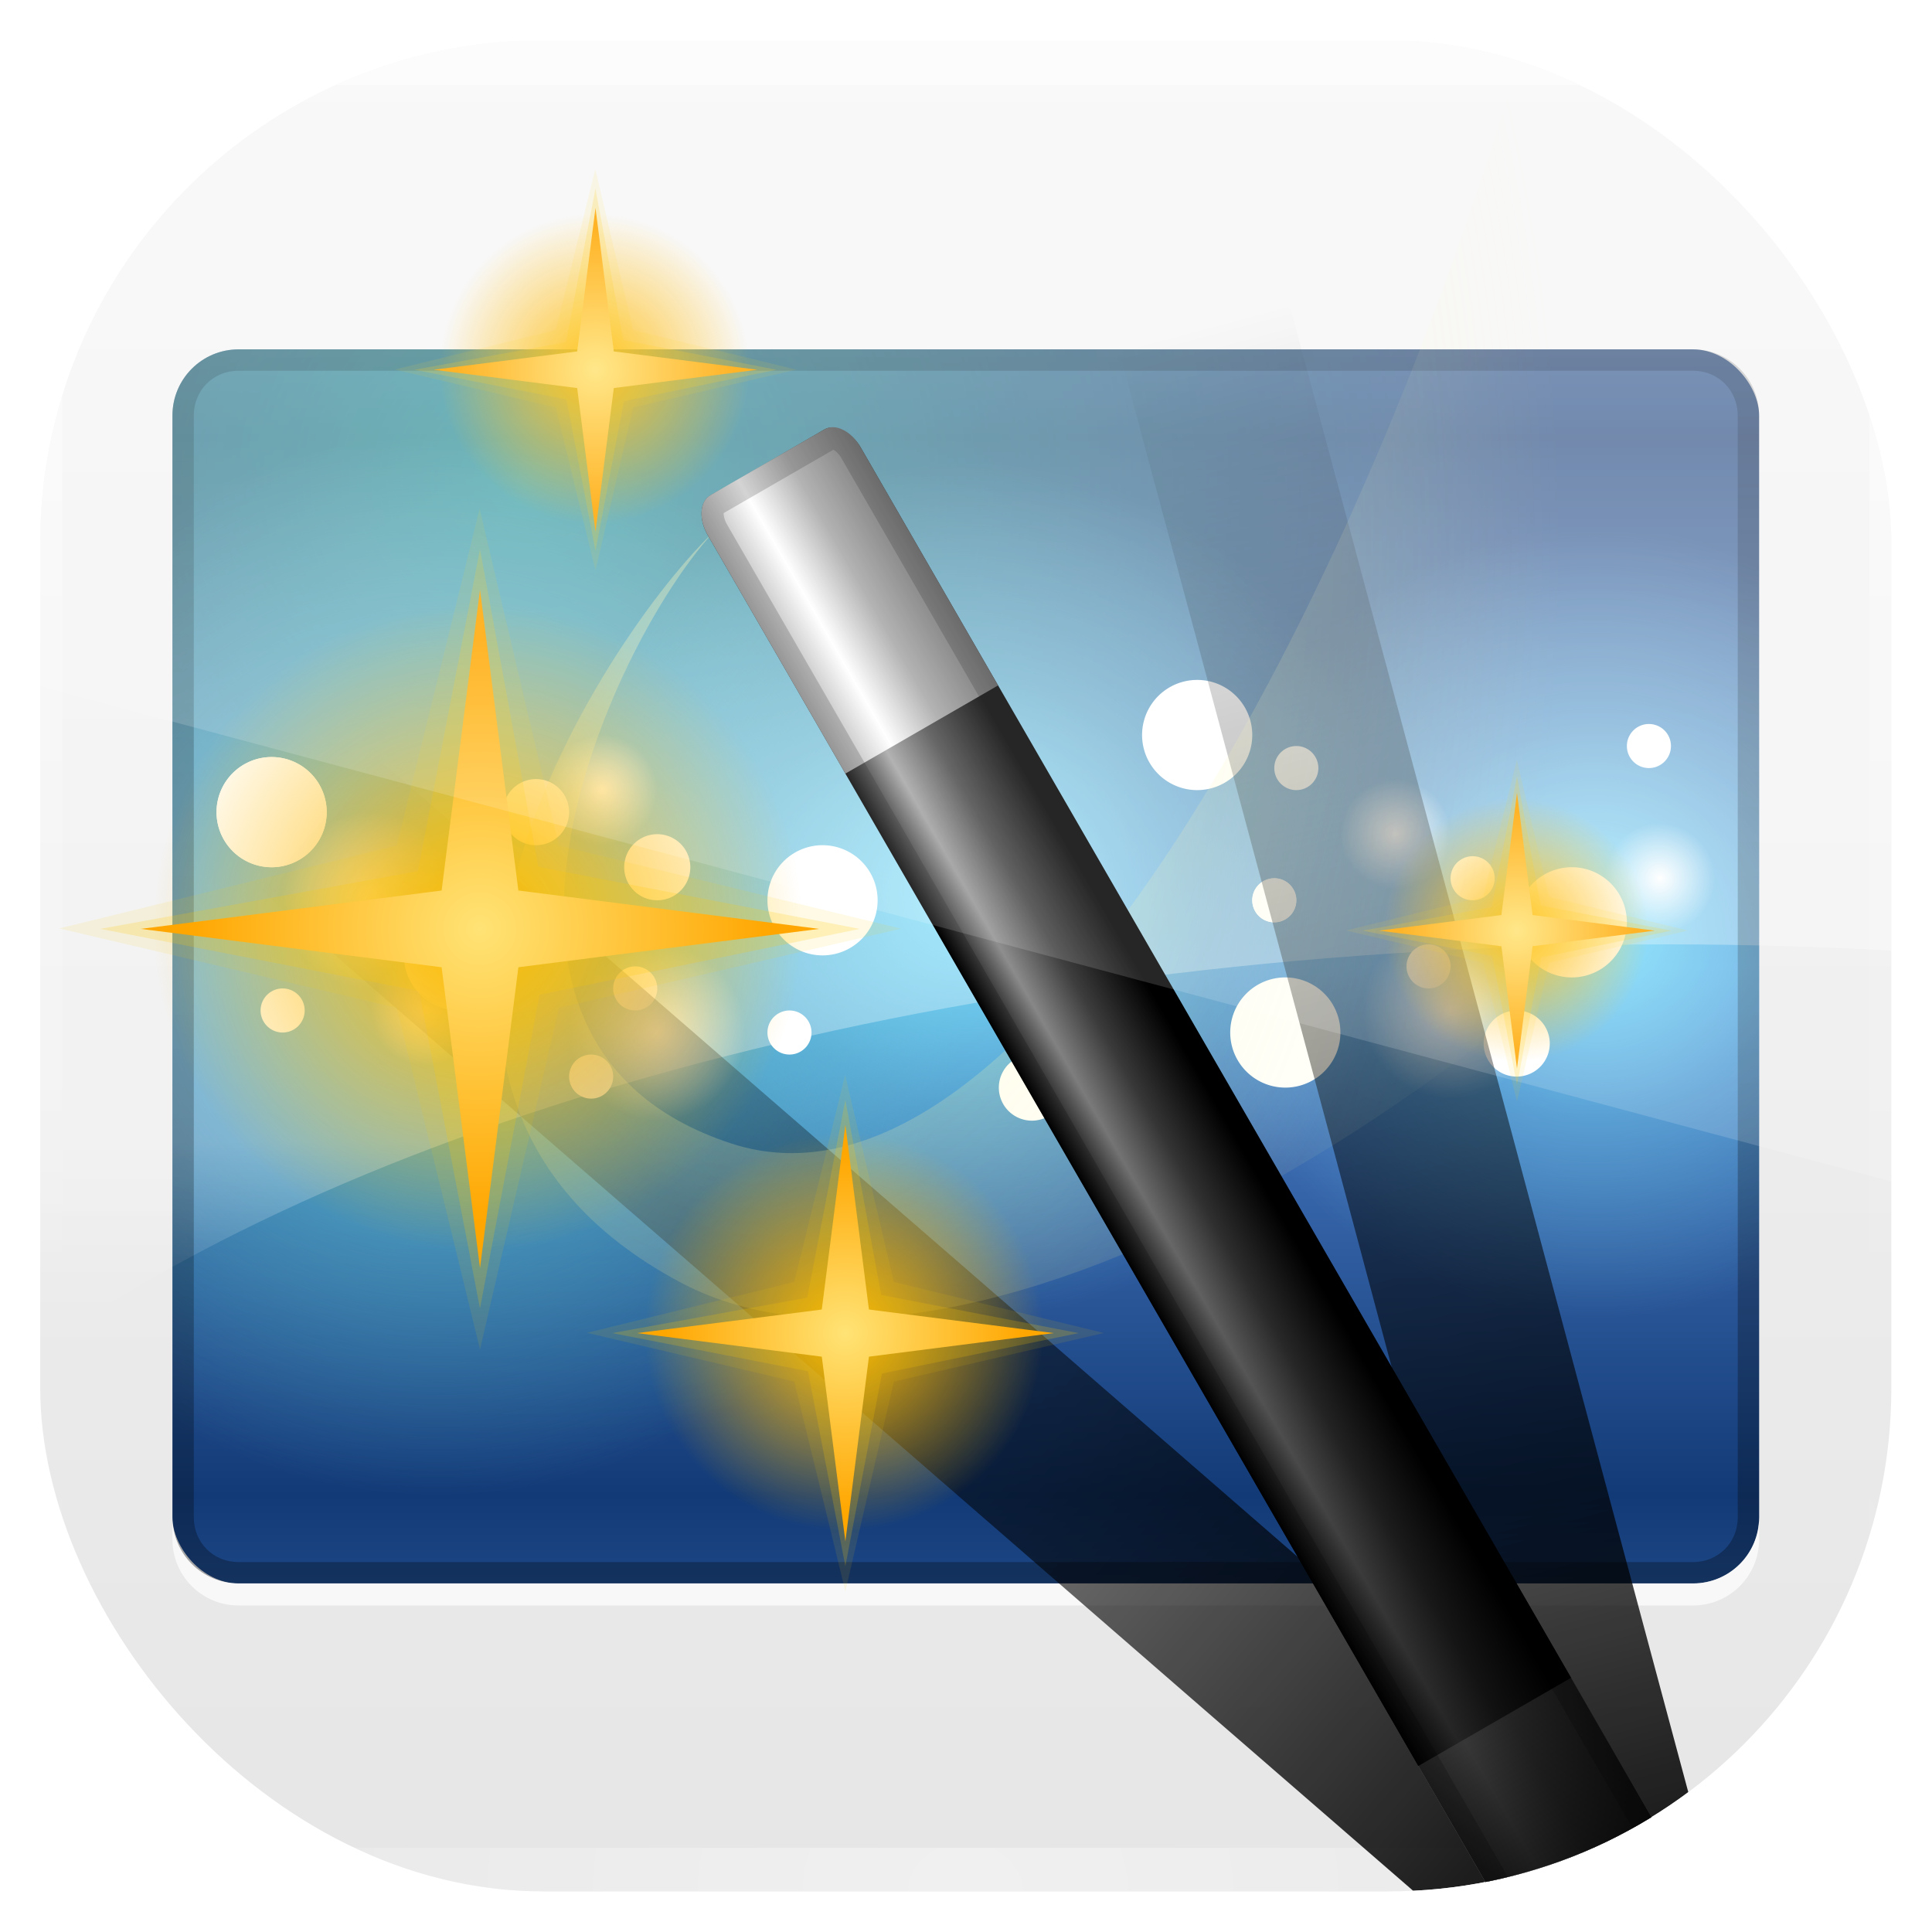 <svg height="96" width="96" xmlns="http://www.w3.org/2000/svg" xmlns:xlink="http://www.w3.org/1999/xlink" xmlns:sodipodi="http://sodipodi.sourceforge.net/DTD/sodipodi-0.dtd" xmlns:inkscape="http://www.inkscape.org/namespaces/inkscape">
 <defs>
  <linearGradient x2="0" y1="90" y2="5.988" gradientUnits="userSpaceOnUse" id="linearGradient3706">
   <stop stop-color="#e6e6e6"/>
   <stop stop-color="#f5f5f5" offset="1"/>
  </linearGradient>
  <linearGradient x2="0" y1="6" y2="63.893" gradientUnits="userSpaceOnUse" id="linearGradient3923">
   <stop stop-color="#fff"/>
   <stop stop-color="#fff" stop-opacity="0" offset="1"/>
  </linearGradient>
  <radialGradient cy="90.17" r="42" xlink:href="#linearGradient3923" gradientUnits="userSpaceOnUse" id="radialGradient2886" cx="48" gradientTransform="matrix(1.157 0 0 0.996 -7.551 0.197)"/>
  <clipPath id="clipPath2952">
   <rect x="12" rx="3" y="20" height="56" width="72"/>
  </clipPath>
  <linearGradient x2="0" y1="48" y2="72" spreadMethod="reflect" gradientUnits="userSpaceOnUse" id="linearGradient3938">
   <stop stop-color="#5184cf"/>
   <stop stop-color="#123a76" offset="1"/>
  </linearGradient>
  <radialGradient cy="24" r="16" gradientUnits="userSpaceOnUse" id="radialGradient3934" cx="56">
   <stop stop-color="#00ce99"/>
   <stop stop-color="#00805f" stop-opacity="0" offset="1"/>
  </radialGradient>
  <radialGradient cy="49.721" r="19.437" gradientUnits="userSpaceOnUse" id="radialGradient3867" cx="60.56">
   <stop stop-color="#80e5ff"/>
   <stop stop-color="#80e5ff" stop-opacity="0.403" offset="0.5"/>
   <stop stop-color="#80e5ff" stop-opacity="0" offset="1"/>
  </radialGradient>
  <radialGradient cy="64.06" r="24.02" gradientUnits="userSpaceOnUse" id="radialGradient3747" cx="47.977">
   <stop stop-color="#5fbcd3"/>
   <stop stop-color="#5fbcd3" stop-opacity="0" offset="1"/>
  </radialGradient>
  <radialGradient cy="37.5" r="2.5" xlink:href="#linearGradient3923" gradientUnits="userSpaceOnUse" id="radialGradient3833" cx="58.5"/>
  <linearGradient x2="0" xlink:href="#linearGradient3923" y1="56" gradientUnits="userSpaceOnUse" id="linearGradient3982"/>
  <linearGradient x2="0" y1="80" y2="-40.07" gradientUnits="userSpaceOnUse" id="linearGradient3748" gradientTransform="matrix(1 0 0 1 -20 0)">
   <stop/>
   <stop stop-opacity="0" offset="1"/>
  </linearGradient>
  <linearGradient x1="79.81" x2="39.33" xlink:href="#linearGradient3748" y1="106.04" y2="35.918" gradientUnits="userSpaceOnUse" id="linearGradient3588" gradientTransform="matrix(0.966 0.259 -0.259 0.966 30 -25.916)"/>
  <filter color-interpolation-filters="sRGB" id="filter4304">
   <feGaussianBlur stdDeviation="0.533"/>
  </filter>
  <radialGradient cy="28.1" r="36.428" gradientUnits="userSpaceOnUse" id="radialGradient4323-7" cx="39.05" gradientTransform="matrix(0.025 1.599 -0.988 0.016 65.834 -34.797)">
   <stop stop-color="#fff9b9"/>
   <stop stop-color="#fff79e" stop-opacity="0" offset="1"/>
  </radialGradient>
  <radialGradient cy="32" r="8" gradientUnits="userSpaceOnUse" id="radialGradient4333-9" cx="32">
   <stop stop-color="#ffb800"/>
   <stop stop-color="#ffb800" stop-opacity="0" offset="1"/>
  </radialGradient>
  <radialGradient cy="31.602" r="7.245" gradientUnits="userSpaceOnUse" id="radialGradient3556" cx="29.09">
   <stop stop-color="#ffe375"/>
   <stop stop-color="#ffa600" offset="1"/>
  </radialGradient>
  <linearGradient x1="48" x2="55.08" gradientUnits="userSpaceOnUse" id="linearGradient4238">
   <stop/>
   <stop stop-color="#a5a5a5" offset="0.3"/>
   <stop stop-color="#4c4c4c" offset="0.6"/>
   <stop offset="1"/>
  </linearGradient>
  <linearGradient x1="48" x2="56.15" xlink:href="#linearGradient4654" gradientUnits="userSpaceOnUse" id="linearGradient4240"/>
  <linearGradient id="linearGradient4654">
   <stop stop-color="#a5a5a5"/>
   <stop stop-color="#fff" offset="0.3"/>
   <stop stop-color="#a5a5a5" offset="0.6"/>
   <stop stop-color="#636363" offset="1"/>
  </linearGradient>
  <linearGradient x1="48" x2="55.869" xlink:href="#linearGradient4654" gradientUnits="userSpaceOnUse" id="linearGradient4242" gradientTransform="matrix(1 0 0 -1 0 112)"/>
  <linearGradient x2="0" xlink:href="#linearGradient3748" y1="96" y2="31.678" gradientUnits="userSpaceOnUse" id="linearGradient4244"/>
  <clipPath clipPathUnits="userSpaceOnUse" id="clipPath3474">
   <rect x="6" rx="22.826" y="5.974" height="84" width="84"/>
  </clipPath>
  <clipPath clipPathUnits="userSpaceOnUse" id="clipPath3009">
   <path d="m-2 956.36h-96v33.562l96 25.687v-59.25z"/>
  </clipPath>
  <path d="m61.896 17.343c-0.135-0.042-0.283-0.05-0.417-0.015l-5.787 1.555c-0.535 0.143-0.805 0.916-0.59 1.718l3.239 12.062 6.734 25.098 4.379 16.379 5.585 20.811c0.215 0.803 0.824 1.349 1.359 1.205l5.787-1.555c0.535-0.143 0.805-0.916 0.59-1.718l-5.585-20.81-4.379-16.379-6.733-25.098-3.239-12.062c-0.161-0.602-0.537-1.064-0.942-1.191z" fill="url(#linearGradient3588)" color="#000000" filter="url(#filter4304)" id="SVGCleanerId_0"/>
  <path d="m80 49.721a19.437 19.437 0 1 1 -38.874 0 19.437 19.437 0 1 1 38.874 0z" fill="url(#radialGradient3867)" color="#000000" id="SVGCleanerId_1"/>
  <path d="m61 37.5a2.5 2.5 0 1 1 -5 0 2.5 2.5 0 1 1 5 0z" color="#000000" id="SVGCleanerId_2"/>
  <path d="m40 32a8 8 0 1 1 -16 0 8 8 0 1 1 16 0z" fill="url(#radialGradient4333-9)" color="#000000" id="SVGCleanerId_3"/>
  <path d="m23.906 22.634 2.384 8.216-6.187 5.931 8.187-2.467 5.992 6.271-2.527-8.271 6.331-5.908-8.331 2.444-5.848-6.216z" color="#000000" id="SVGCleanerId_4" opacity="0.1"/>
  <path d="m33.778 39.713-5.217-6.034-7.577 2.606 6.074-5.15-2.646-7.643 5.163 6.065 7.63-2.637-6.026 5.354 2.598 7.439z" color="#000000" id="SVGCleanerId_5" opacity="0.2"/>
  <path d="m33.278 38.847-4.529-5.952-6.899 2.89 5.952-4.529-2.89-6.899 4.529 5.952 6.899-2.89-5.952 4.529z" fill="url(#radialGradient3556)" color="#000000" id="SVGCleanerId_6"/>
  <rect x="48" rx="1" y="16" ry="1.5" color="#000000" height="80" id="SVGCleanerId_7" width="8"/>
 </defs>
 <g transform="matrix(1 0 0 1 0 -956.36)">
  <g clip-path="url(#clipPath3474)" transform="matrix(1.095 0 0 1.095 -4.571 951.82)">
   <rect x="6" rx="6" y="6" fill="url(#linearGradient3706)" height="84" width="84"/>
   <path d="m12 6c-3.324 0-6 2.676-6 6v2 68 2c0 0.335 0.041 0.651 0.094 0.969 0.049 0.296 0.097 0.597 0.188 0.875 0.01 0.03 0.021 0.064 0.031 0.094 0.099 0.288 0.235 0.547 0.375 0.812 0.145 0.274 0.316 0.536 0.5 0.781 0.184 0.246 0.374 0.473 0.594 0.688 0.44 0.428 0.943 0.815 1.5 1.094 0.279 0.14 0.573 0.247 0.875 0.344-0.256-0.1-0.487-0.236-0.719-0.375-0.007-0.004-0.024 0.004-0.031 0-0.032-0.019-0.062-0.043-0.094-0.062-0.12-0.077-0.231-0.164-0.344-0.25-0.106-0.081-0.213-0.161-0.312-0.25-0.178-0.162-0.347-0.346-0.5-0.531-0.107-0.131-0.218-0.266-0.312-0.407-0.025-0.038-0.038-0.086-0.063-0.125-0.065-0.103-0.13-0.204-0.187-0.312-0.101-0.195-0.206-0.416-0.281-0.625-0.008-0.022-0.024-0.041-0.031-0.063-0.032-0.092-0.036-0.187-0.062-0.281-0.03-0.107-0.07-0.203-0.094-0.313-0.073-0.341-0.125-0.698-0.125-1.062v-2-68-2c0-2.782 2.218-5 5-5h2 68 2c2.782 0 5 2.218 5 5v2 68 2c0 0.364-0.052 0.721-0.125 1.062-0.044 0.207-0.088 0.398-0.156 0.594-0.008 0.022-0.023 0.041-0.031 0.062-0.063 0.174-0.138 0.367-0.219 0.531-0.042 0.083-0.079 0.17-0.125 0.25-0.055 0.097-0.127 0.188-0.188 0.281-0.094 0.141-0.205 0.276-0.312 0.406-0.143 0.174-0.303 0.347-0.469 0.5-0.011 0.01-0.02 0.021-0.031 0.031-0.138 0.126-0.285 0.234-0.438 0.344-0.103 0.073-0.204 0.153-0.312 0.219-0.007 0.004-0.024-0.004-0.031 0-0.232 0.139-0.463 0.275-0.719 0.375 0.302-0.097 0.596-0.204 0.875-0.344 0.557-0.279 1.06-0.666 1.5-1.094 0.22-0.214 0.409-0.442 0.594-0.688s0.355-0.508 0.5-0.781c0.14-0.265 0.276-0.525 0.375-0.812 0.01-0.031 0.021-0.063 0.031-0.094 0.09-0.278 0.139-0.579 0.188-0.875 0.053-0.318 0.094-0.634 0.094-0.969v-2-68-2c0-3.324-2.676-6-6-6h-72z" fill="url(#linearGradient3923)" opacity="0.5"/>
   <path d="m12 90c-3.324 0-6-2.676-6-6v-2-68-2c0-0.335 0.041-0.651 0.094-0.969 0.049-0.296 0.097-0.597 0.188-0.875 0.01-0.03 0.021-0.063 0.031-0.094 0.099-0.287 0.235-0.547 0.375-0.812 0.145-0.274 0.316-0.536 0.5-0.781 0.184-0.246 0.374-0.473 0.594-0.688 0.44-0.428 0.943-0.815 1.5-1.094 0.279-0.14 0.574-0.247 0.875-0.344-0.256 0.1-0.486 0.236-0.719 0.375-0.007 0.004-0.024-0.004-0.031 0-0.032 0.019-0.062 0.043-0.094 0.062-0.12 0.077-0.231 0.164-0.344 0.25-0.106 0.081-0.213 0.161-0.312 0.25-0.178 0.161-0.347 0.345-0.5 0.531-0.107 0.13-0.218 0.265-0.312 0.406-0.025 0.038-0.038 0.086-0.063 0.125-0.065 0.103-0.13 0.204-0.187 0.312-0.101 0.195-0.206 0.416-0.281 0.625-0.008 0.022-0.024 0.041-0.031 0.063-0.032 0.092-0.036 0.187-0.062 0.281-0.03 0.107-0.07 0.203-0.094 0.312-0.073 0.342-0.125 0.699-0.125 1.062v2 68 2c0 2.782 2.218 5 5 5h2 68 2c2.782 0 5-2.218 5-5v-2-68-2c0-0.364-0.052-0.721-0.125-1.062-0.044-0.207-0.088-0.398-0.156-0.594-0.008-0.022-0.024-0.041-0.031-0.063-0.063-0.174-0.139-0.367-0.219-0.531-0.042-0.083-0.079-0.17-0.125-0.25-0.055-0.097-0.127-0.188-0.188-0.281-0.094-0.141-0.205-0.276-0.312-0.406-0.143-0.174-0.303-0.347-0.469-0.5-0.011-0.01-0.02-0.021-0.031-0.031-0.139-0.126-0.285-0.234-0.438-0.344-0.102-0.073-0.204-0.153-0.312-0.219-0.007-0.004-0.024 0.004-0.031 0-0.232-0.139-0.463-0.275-0.719-0.375 0.302 0.097 0.596 0.204 0.875 0.344 0.557 0.279 1.06 0.666 1.5 1.094 0.22 0.214 0.409 0.442 0.594 0.688s0.355 0.508 0.5 0.781c0.14 0.265 0.276 0.525 0.375 0.812 0.01 0.031 0.021 0.063 0.031 0.094 0.09 0.278 0.139 0.579 0.188 0.875 0.053 0.318 0.094 0.634 0.094 0.969v2 68 2c0 3.324-2.676 6-6 6h-72z" fill="url(#radialGradient2886)" opacity="0.4"/>
   <g clip-path="url(#clipPath2952)">
    <rect x="12" y="20" fill="url(#linearGradient3938)" color="#000000" height="56" width="72"/>
    <path d="m72 24a16 16 0 1 1 -32 0 16 16 0 1 1 32 0z" fill="url(#radialGradient3934)" color="#000000" opacity="0.5" transform="matrix(2.75 0 0 2.75 -126 -40)"/>
    <use xlink:href="#SVGCleanerId_1" opacity="0.697" transform="matrix(0.926 0 0 0.926 20.478 -0.044)"/>
    <path d="m72 64.058a24.023 24.023 0 1 1 -48.045 0 24.023 24.023 0 1 1 48.045 0z" fill="url(#radialGradient3747)" color="#000000" transform="matrix(1 0 0 1 -24 -16.06)"/>
    <use xlink:href="#SVGCleanerId_1" opacity="0.434" transform="matrix(1 0 0 1 -12.563 -5.158)"/>
    <use xlink:href="#SVGCleanerId_2" fill="#fff" opacity="0.4"/>
    <use xlink:href="#SVGCleanerId_2" fill="#fff" opacity="0.504" transform="matrix(1 0 0 1 -33.5 10)"/>
    <use xlink:href="#SVGCleanerId_2" fill="#fff" opacity="0.3" transform="matrix(1 0 0 1 4 13.5)"/>
    <use xlink:href="#SVGCleanerId_2" fill="#fff" opacity="0.504" transform="matrix(1 0 0 1 17 8.5)"/>
    <use xlink:href="#SVGCleanerId_2" fill="#fff" opacity="0.504" transform="matrix(1 0 0 1 -17 7.5)"/>
    <use xlink:href="#SVGCleanerId_2" fill="#fff" opacity="0.504" transform="matrix(1 0 0 1 -42 3.5)"/>
    <use xlink:href="#SVGCleanerId_2" fill="#fff" opacity="0.3" transform="matrix(1 0 0 1 -42 3.5)"/>
    <use xlink:href="#SVGCleanerId_2" fill="#fff" opacity="0.504" transform="matrix(0.4 0 0 0.4 -6.4 35)"/>
    <use xlink:href="#SVGCleanerId_2" fill="#fff" opacity="0.504" transform="matrix(0.4 0 0 0.4 7.6 38)"/>
    <use xlink:href="#SVGCleanerId_2" fill="#fff" opacity="0.504" transform="matrix(0.4 0 0 0.4 9.6 34)"/>
    <use xlink:href="#SVGCleanerId_2" fill="#fff" opacity="0.3" transform="matrix(0.4 0 0 0.4 16.6 36)"/>
    <use xlink:href="#SVGCleanerId_2" fill="#fff" opacity="0.504" transform="matrix(0.4 0 0 0.4 28.6 28)"/>
    <use xlink:href="#SVGCleanerId_2" fill="#fff" opacity="0.504" transform="matrix(0.4 0 0 0.4 45.6 33)"/>
    <use xlink:href="#SVGCleanerId_2" fill="#fff" opacity="0.504" transform="matrix(0.4 0 0 0.4 47.6 29)"/>
    <use xlink:href="#SVGCleanerId_2" fill="#fff" opacity="0.504" transform="matrix(0.4 0 0 0.4 55.6 23)"/>
    <use xlink:href="#SVGCleanerId_2" fill="#fff" opacity="0.504" transform="matrix(0.4 0 0 0.4 38.6 30)"/>
    <use xlink:href="#SVGCleanerId_2" fill="#fff" opacity="0.504" transform="matrix(0.4 0 0 0.4 38.6 30)"/>
    <use xlink:href="#SVGCleanerId_2" fill="#fff" opacity="0.504" transform="matrix(0.6 0 0 0.6 -1.1 21)"/>
    <use xlink:href="#SVGCleanerId_2" fill="#fff" opacity="0.504" transform="matrix(0.6 0 0 0.6 -6.6 18.5)"/>
    <use xlink:href="#SVGCleanerId_2" fill="#fff" opacity="0.504" transform="matrix(0.6 0 0 0.6 15.9 31)"/>
    <use xlink:href="#SVGCleanerId_2" fill="#fff" opacity="0.504" transform="matrix(0.6 0 0 0.6 19.4 26.5)"/>
    <use xlink:href="#SVGCleanerId_2" fill="#fff" opacity="0.504" transform="matrix(0.6 0 0 0.6 19.4 26.5)"/>
    <use xlink:href="#SVGCleanerId_2" fill="#fff" opacity="0.504" transform="matrix(0.6 0 0 0.6 37.9 29)"/>
    <use xlink:href="#SVGCleanerId_2" fill="url(#radialGradient3833)" opacity="0.3" transform="matrix(1.6 0 0 1.6 -43.6 -16)"/>
    <use xlink:href="#SVGCleanerId_2" fill="url(#radialGradient3833)" opacity="0.3" transform="matrix(1.6 0 0 1.6 -23.6 -10)"/>
    <use xlink:href="#SVGCleanerId_2" fill="url(#radialGradient3833)" opacity="0.3" transform="matrix(1.6 0 0 1.6 -72.6 -15)"/>
    <use xlink:href="#SVGCleanerId_2" fill="url(#radialGradient3833)" opacity="0.3" transform="matrix(1.6 0 0 1.6 -59.6 -9)"/>
    <use xlink:href="#SVGCleanerId_2" fill="url(#radialGradient3833)" opacity="0.3" transform="matrix(1 0 0 1 -27 2.5)"/>
    <use xlink:href="#SVGCleanerId_2" fill="url(#radialGradient3833)" opacity="0.3" transform="matrix(1 0 0 1 9 4.5)"/>
    <use xlink:href="#SVGCleanerId_2" fill="url(#radialGradient3833)" opacity="0.3" transform="matrix(1 0 0 1 21 6.5)"/>
    <use xlink:href="#SVGCleanerId_2" fill="url(#radialGradient3833)" opacity="0.3" transform="matrix(1 0 0 1 -35 12.5)"/>
    <use xlink:href="#SVGCleanerId_2" fill="#fff" opacity="0.504" transform="matrix(0.4 0 0 0.4 39.6 24)"/>
   </g>
   <path d="m12 6c-3.324 0-6 2.676-6 6v53.375c15.66-11.05 42.933-18.375 74-18.375 3.382 0 6.717 0.112 10 0.281v-35.281c0-3.324-2.676-6-6-6h-72z" fill="url(#linearGradient3982)" opacity="0.3"/>
   <path d="m15 20c-1.662 0-3 1.338-3 3v50c0 1.662 1.338 3 3 3h66c1.662 0 3-1.338 3-3v-50c0-1.662-1.338-3-3-3h-66zm0 0.969h66c1.147 0 2.031 0.885 2.031 2.031v50c0 1.147-0.885 2.031-2.031 2.031h-66c-1.147 0-2.031-0.885-2.031-2.031v-50c0-1.147 0.885-2.031 2.031-2.031z" fill="url(#linearGradient3748)" color="#000000" opacity="0.3"/>
   <path d="m12 73v1c0 1.662 1.338 3 3 3h66c1.662 0 3-1.338 3-3v-1c0 1.662-1.338 3-3 3h-66c-1.662 0-3-1.338-3-3z" fill="#fff" color="#000000" opacity="0.7"/>
   <use xlink:href="#SVGCleanerId_0" opacity="0.1" transform="matrix(0.829 -0.56 0.56 0.829 -40.811 58.691)"/>
   <use xlink:href="#SVGCleanerId_0" opacity="0.3" transform="matrix(0.939 -0.345 0.345 0.939 -28.481 31.914)"/>
   <use xlink:href="#SVGCleanerId_0" opacity="0.12"/>
   <path d="m73.344 6c-7.36 25.499-22.654 54.408-36 50.031-14.048-4.606-5.119-23.279-0.656-27.875-5.255 4.927-18.401 25.282-1.626 34.188 12.933 6.865 39.734-8.785 54.938-29.969v-20.375c0-3.324-2.676-6-6-6h-10.656z" fill="url(#radialGradient4323-7)" opacity="0.4"/>
   <g enable-background="new" fill="#fc0" transform="matrix(1.13 0 0 1.13 7.447 29.55)">
    <use xlink:href="#SVGCleanerId_3" transform="matrix(1 0 0 1 -1 -1)"/>
    <use xlink:href="#SVGCleanerId_4" transform="matrix(0.866 0.5 -0.5 0.866 21.657 -10.862)"/>
    <use xlink:href="#SVGCleanerId_5" transform="matrix(0.866 0.5 -0.5 0.866 21.657 -10.862)"/>
    <use xlink:href="#SVGCleanerId_6" transform="matrix(0.866 0.5 -0.5 0.866 21.657 -10.862)"/>
   </g>
   <g enable-background="new" fill="#fc0" transform="matrix(0.748 0 0 0.748 49.786 23.15)">
    <use xlink:href="#SVGCleanerId_3" transform="matrix(1 0 0 1 -1 -1)"/>
    <use xlink:href="#SVGCleanerId_4" transform="matrix(0.866 0.5 -0.5 0.866 21.657 -10.862)"/>
    <use xlink:href="#SVGCleanerId_5" transform="matrix(0.866 0.5 -0.5 0.866 21.657 -10.862)"/>
    <use xlink:href="#SVGCleanerId_6" transform="matrix(0.866 0.5 -0.5 0.866 21.657 -10.862)"/>
   </g>
   <g enable-background="new" fill="#fc0" transform="matrix(1.84 0 0 1.84 -31.18 -10.84)">
    <use xlink:href="#SVGCleanerId_3" transform="matrix(1 0 0 1 -1 -1)"/>
    <use xlink:href="#SVGCleanerId_4" transform="matrix(0.866 0.5 -0.5 0.866 21.657 -10.862)"/>
    <use xlink:href="#SVGCleanerId_5" transform="matrix(0.866 0.5 -0.5 0.866 21.657 -10.862)"/>
    <use xlink:href="#SVGCleanerId_6" transform="matrix(0.866 0.5 -0.5 0.866 21.657 -10.862)"/>
   </g>
   <g enable-background="new" fill="#fc0" transform="matrix(0.878 0 0 0.878 3.933 -6.34)">
    <use xlink:href="#SVGCleanerId_3" transform="matrix(1 0 0 1 -1 -1)"/>
    <use xlink:href="#SVGCleanerId_4" transform="matrix(0.866 0.5 -0.5 0.866 21.657 -10.862)"/>
    <use xlink:href="#SVGCleanerId_5" transform="matrix(0.866 0.5 -0.5 0.866 21.657 -10.862)"/>
    <use xlink:href="#SVGCleanerId_6" transform="matrix(0.866 0.5 -0.5 0.866 21.657 -10.862)"/>
   </g>
   <g enable-background="new" transform="matrix(0.866 -0.5 0.5 0.866 -14.03 37.27)">
    <use xlink:href="#SVGCleanerId_7" fill="url(#linearGradient4238)"/>
    <path d="m49 16c-0.554 0-1 0.669-1 1.5v12.5h8v-12.5c0-0.831-0.446-1.5-1-1.5z" fill="url(#linearGradient4240)" color="#000000"/>
    <path d="m49 96c-0.554 0-1-0.669-1-1.5v-12.5h8v12.5c0 0.831-0.446 1.5-1 1.5z" fill="url(#linearGradient4242)" color="#000000"/>
    <use xlink:href="#SVGCleanerId_7" fill="url(#linearGradient4244)" opacity="0.3"/>
    <path d="m49 16c-0.554 0-1 0.669-1 1.5v77c0 0.831 0.446 1.5 1 1.5h6c0.554 0 1-0.669 1-1.5v-77c0-0.831-0.446-1.5-1-1.5zm0.125 1h5.75c0.049 0.074 0.125 0.264 0.125 0.5v77c0 0.236-0.076 0.426-0.125 0.5h-5.75c-0.049-0.074-0.125-0.264-0.125-0.5v-77c0-0.236 0.076-0.426 0.125-0.5z" color="#000000" opacity="0.2"/>
   </g>
  </g>
  <rect x="-96" rx="25" y="958.36" clip-path="url(#clipPath3009)" fill="#fff" height="92" opacity="0.15" width="92" transform="matrix(1 0 0 1 98 0)"/>
 </g>
</svg>
